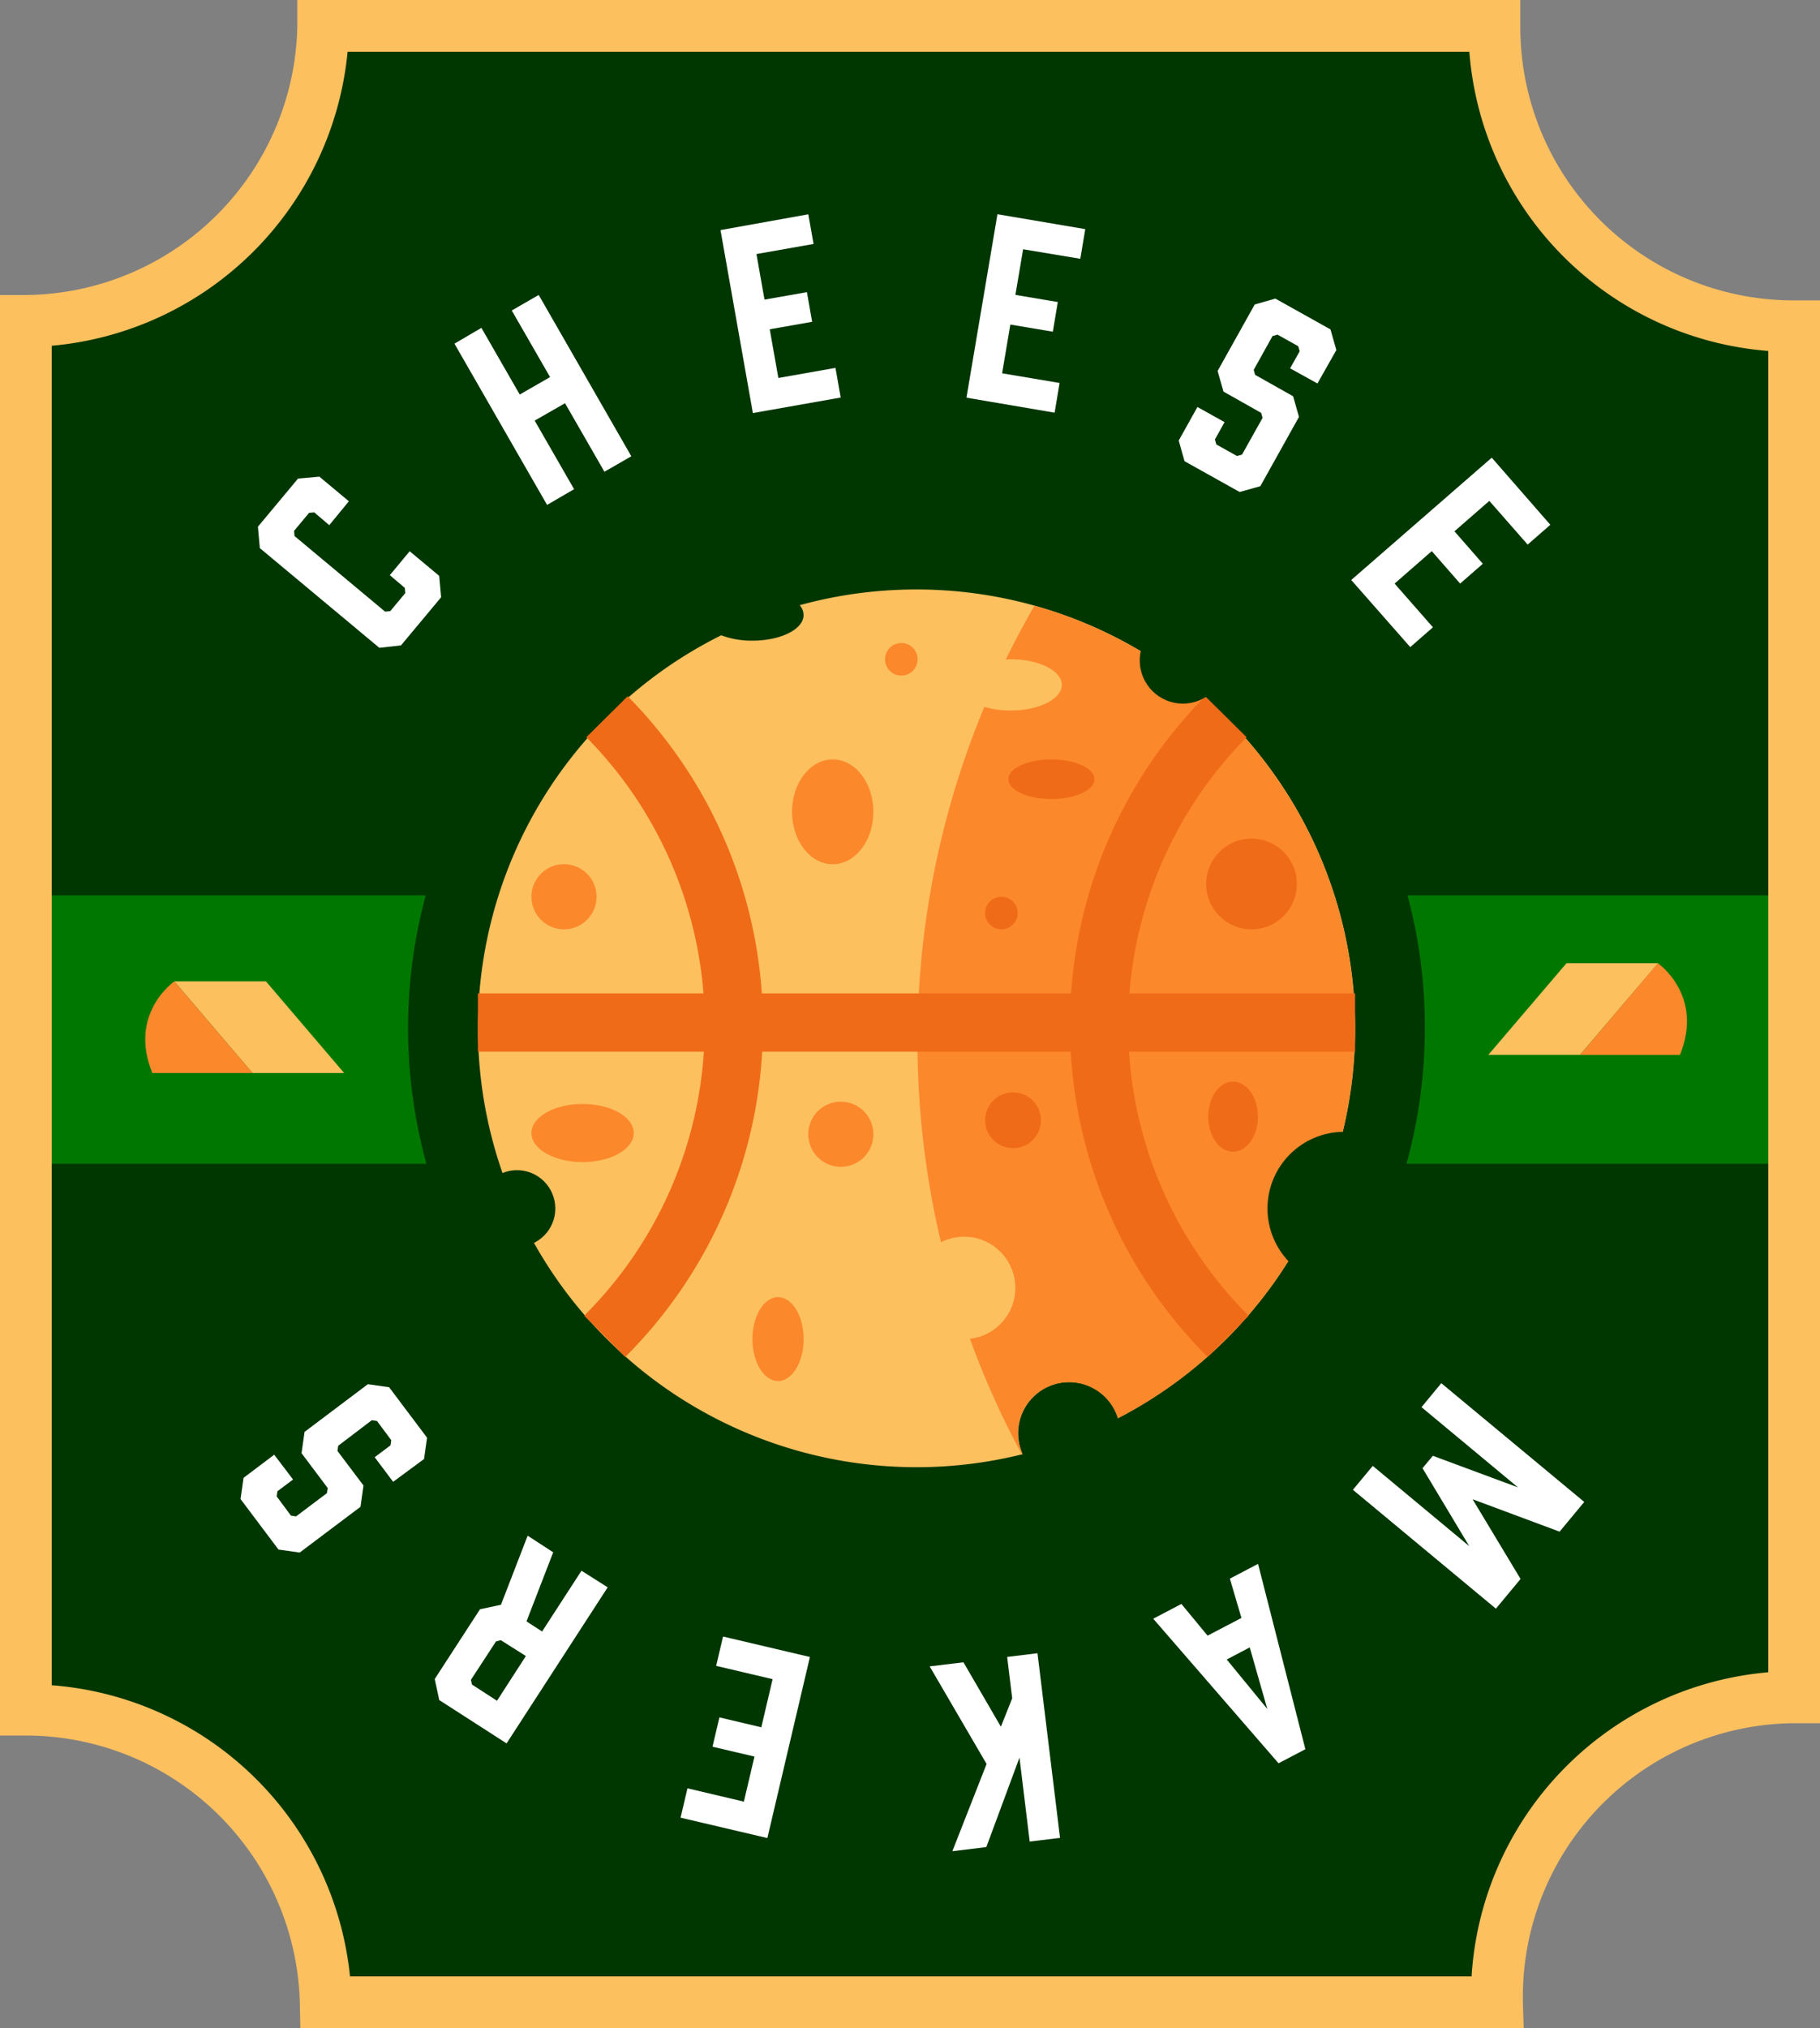 <svg xmlns="http://www.w3.org/2000/svg" id="Layer_1" width="284.94" height="317.32" data-name="Layer 1" version="1.1"><rect width="100%" height="100%" fill="#808080" stroke="none"/><defs id="defs4"><style id="style2">.cls-3{fill:#fff}.cls-4{fill:#fdc05f}.cls-5{fill:#003600}.cls-6{fill:#fc882c}.cls-7{fill:#f06b17}</style></defs><path id="path220" d="M280.69 51a46.75 46.75 0 0 1-46.75-46.75v-.2H50.55A46.74 46.74 0 0 1 4.01 50.18v217.35h.2a46.76 46.76 0 0 1 46.74 45.74h183.41v-1a46.75 46.75 0 0 1 46.54-46.75V51z" class="cls-5" style="fill:#003600"/><path id="rect222" d="M3.94 140.09h280v42h-280z" style="fill:#007800"/><path id="polygon224" d="M361.7 903.71h14.34l-12.23 14.34h-14.35z" class="cls-4" style="fill:#fdc05f" transform="translate(-116.45 -753)"/><path id="path226" d="M259.55 150.71s7.27 5 3.46 14.35h-15.65z" class="cls-6" style="fill:#fc882c"/><path id="polygon228" d="M158.09 906.55h-14.34l12.24 14.34h14.34z" class="cls-4" style="fill:#fdc05f" transform="translate(-116.45 -753)"/><path id="path230" d="M27.3 153.55s-7.27 5-3.45 14.34h15.7z" class="cls-6" style="fill:#fc882c"/><path id="path232" d="M199.76 104.61a79.66 79.66 0 0 0-77.46-20.45l-16.36 4.5 1.18 1.42A79.6 79.6 0 0 0 87.2 217.17a79 79 0 0 0 56.28 23.31 80 80 0 0 0 19.26-2.35l5.22-1.29.25.9 3.58-1.86 3.91-1-.4-.85 4.78-2.47a79.61 79.61 0 0 0 43-70.7 79.05 79.05 0 0 0-23.32-56.25" class="cls-5" style="fill:#003600"/><path id="path234" d="M143.48 92.23a68.87 68.87 0 0 0-18.28 2.46 2.4 2.4 0 0 1 .61 1.55c0 2.21-3.58 4-8 4a13.64 13.64 0 0 1-4.9-.84 68.68 68.68 0 0 0 47.2 128.13 8 8 0 1 1 14.94-5.64 68.67 68.67 0 0 0-31.56-129.66z" class="cls-4" style="fill:#fdc05f"/><circle id="circle236" cx="80.94" cy="189.09" r="6" class="cls-5" style="fill:#003600"/><path id="path238" d="M161.97 94.75a136 136 0 0 0-2 132.8h.1a8 8 0 1 1 14.94-5.64 68.68 68.68 0 0 0-13.07-127.14z" class="cls-6" style="fill:#fc882c"/><path id="path240" d="m97.88 212.32-6.42-6.46a64.11 64.11 0 0 0 .34-90.51l6.47-6.41a73.21 73.21 0 0 1-.39 103.38" class="cls-7" style="fill:#f06b17"/><path id="path242" d="M189.08 212.32a73.21 73.21 0 0 1-.39-103.38l6.48 6.41a64.1 64.1 0 0 0 .33 90.51z" class="cls-7" style="fill:#f06b17"/><path id="rect244" d="M74.82 155.43h137.33v9.11H74.82z" class="cls-7" style="fill:#f06b17"/><ellipse id="ellipse246" cx="158.23" cy="107.16" class="cls-4" rx="8.01" ry="4.01" style="fill:#fdc05f"/><ellipse id="ellipse248" cx="130.37" cy="127.02" class="cls-6" rx="6.37" ry="8.2" style="fill:#fc882c"/><circle id="circle250" cx="150.95" cy="201.51" r="8.01" class="cls-4" style="fill:#fdc05f"/><ellipse id="ellipse252" cx="164.61" cy="121.92" class="cls-7" rx="6.74" ry="3.1" style="fill:#f06b17"/><circle id="circle254" cx="158.6" cy="175.28" r="4.37" class="cls-7" style="fill:#f06b17"/><circle id="circle256" cx="156.78" cy="142.86" r="2.55" class="cls-7" style="fill:#f06b17"/><circle id="circle258" cx="141.11" cy="103.16" r="2.55" class="cls-6" style="fill:#fc882c"/><circle id="circle260" cx="131.64" cy="177.47" r="5.1" class="cls-6" style="fill:#fc882c"/><ellipse id="ellipse262" cx="121.81" cy="209.52" class="cls-6" rx="4.01" ry="6.56" style="fill:#fc882c"/><ellipse id="ellipse264" cx="193.05" cy="174.72" class="cls-7" rx="3.89" ry="5.49" style="fill:#f06b17"/><circle id="circle266" cx="195.94" cy="138.31" r="7.1" class="cls-7" style="fill:#f06b17"/><circle id="circle268" cx="88.3" cy="140.31" r="5.1" class="cls-6" style="fill:#fc882c"/><ellipse id="ellipse270" cx="91.21" cy="177.28" class="cls-6" rx="8.01" ry="4.55" style="fill:#fc882c"/><path id="path272" d="m222.71 229.72 1.62-1.94 13.32 4.94-15.1-12.55 3.1-3.75L248.03 235l-3.86 4.65-13.62-5.07 7.51 12.47-3.86 4.65-22.39-18.6 3.11-3.74 15.11 12.56z" class="cls-3" style="fill:#fff"/><path id="path274" d="m189.06 255.92 5.3-2.77-1.81-6.15 4.41-2.31 7.41 29-4.2 2.2-19.62-22.62 4.41-2.31zm3 3.73 6.35 7.74-2.75-9.63z" class="cls-3" style="fill:#fff"/><path id="path276" d="m154.46 276-8.91-15.27 5.29-.64 5.86 10.08 1.77-4.45-.79-6.47 4.75-.58 3.53 28.89-4.75.58-1.6-13.14-5.19 14-5.32.65z" class="cls-3" style="fill:#fff"/><path id="path278" d="m126.8 259.26-6.66 28.33-13.59-3.19 1.08-4.59 8.83 2.08 1.66-7.05-6.57-1.54 1.08-4.59 6.56 1.55 1.77-7.53-8.84-2.08 1.08-4.59z" class="cls-3" style="fill:#fff"/><path id="path280" d="m95.14 248.36-15.83 24.42L68.77 266l-.71-3.29 7.09-10.92 3.28-.7 4.18-10.81 4 2.6-4.18 10.81 2.44 1.58 6.17-9.51zm-16.73 8.27-.76.2-3.92 6 .16.74 3.92 2.54 4.52-7z" class="cls-3" style="fill:#fff"/><path id="path282" d="m45.88 231.49-2.45 1.84-.11.81 2.23 3 .8.12 4.84-3.64.11-.8-4.09-5.45.47-3.33 9.91-7.46 3.33.47 5.94 7.9-.47 3.33-4.84 3.57-2.89-3.85 2.48-1.86.11-.81-2.23-3-.81-.12-5.26 4-.12.81 4.08 5.41-.47 3.33-9.52 7.16-3.32-.47-5.94-7.9.47-3.32 4.8-3.62z" class="cls-3" style="fill:#fff"/><path id="path284" d="m59.39 101.36-18.71-15.6-.3-3.35 6.28-7.53 3.34-.3 4.62 3.85-3.07 3.74-2.35-2-.81.07-2.35 2.82.07.81L60.29 95.7l.81-.08 2.35-2.82-.07-.81-2.35-2 3.11-3.74 4.62 3.85.3 3.35-6.28 7.53z" class="cls-3" style="fill:#fff"/><path id="path286" d="m75.37 51.3 6 10.43L86.12 59l-6-10.42 4.22-2.43 14.5 25.24-4.21 2.42-6.17-10.72-4.75 2.72 6.17 10.73L85.65 79l-14.5-25.23z" class="cls-3" style="fill:#fff"/><path id="path288" d="M117.87 64.63 112.8 36l13.75-2.47.82 4.64-8.94 1.58 1.26 7.13 6.64-1.17.82 4.64-6.64 1.17 1.35 7.62 8.94-1.58.82 4.64z" class="cls-3" style="fill:#fff"/><path id="path290" d="m151.31 62.22 4.85-28.7 13.75 2.33-.78 4.64-8.95-1.49-1.21 7.14 6.64 1.12-.78 4.64-6.65-1.12-1.29 7.63 9 1.51-.78 4.65z" class="cls-3" style="fill:#fff"/><path id="path292" d="m201.98 57.63 1.5-2.67-.23-.79-3.24-1.81-.78.22-2.95 5.29.22.78 5.95 3.35.92 3.23-6.05 10.84-3.24.91-8.63-4.82-.91-3.23 2.93-5.25 4.25 2.37-1.51 2.71.22.78 3.24 1.81.78-.22 3.22-5.75-.22-.78-5.9-3.33-.92-3.23 5.81-10.4 3.23-.92 8.63 4.82.92 3.23-2.96 5.23z" class="cls-3" style="fill:#fff"/><path id="path294" d="m211.55 90.75 22-19.14 9.17 10.5-3.55 3.1-6-6.84-5.46 4.76 4.44 5.08-3.55 3.1-4.44-5.08-5.82 5.08 6 6.84-3.55 3.1z" class="cls-3" style="fill:#fff"/><path id="path296" d="M238.55 317.32H47.02l-.08-4a42.93 42.93 0 0 0-42.69-41.77H0V46.16h4A42.9 42.9 0 0 0 46.55 4V0h191.47v4.2A42.76 42.76 0 0 0 280.68 47h4.26v222.62h-4a42.79 42.79 0 0 0-42.52 42.7v.92zm-183.7-8.09h175.54a50.92 50.92 0 0 1 46.45-47.58V54.91a50.89 50.89 0 0 1-46.8-46.81H54.42a51.08 51.08 0 0 1-46.32 46v209.58a50.82 50.82 0 0 1 46.7 45.59z" class="cls-4" style="fill:#fdc05f"/><circle id="circle298" cx="210.44" cy="189.09" r="12" class="cls-5" style="fill:#003600"/><circle id="circle300" cx="185.19" cy="103.34" r="6.75" class="cls-5" style="fill:#003600"/></svg>